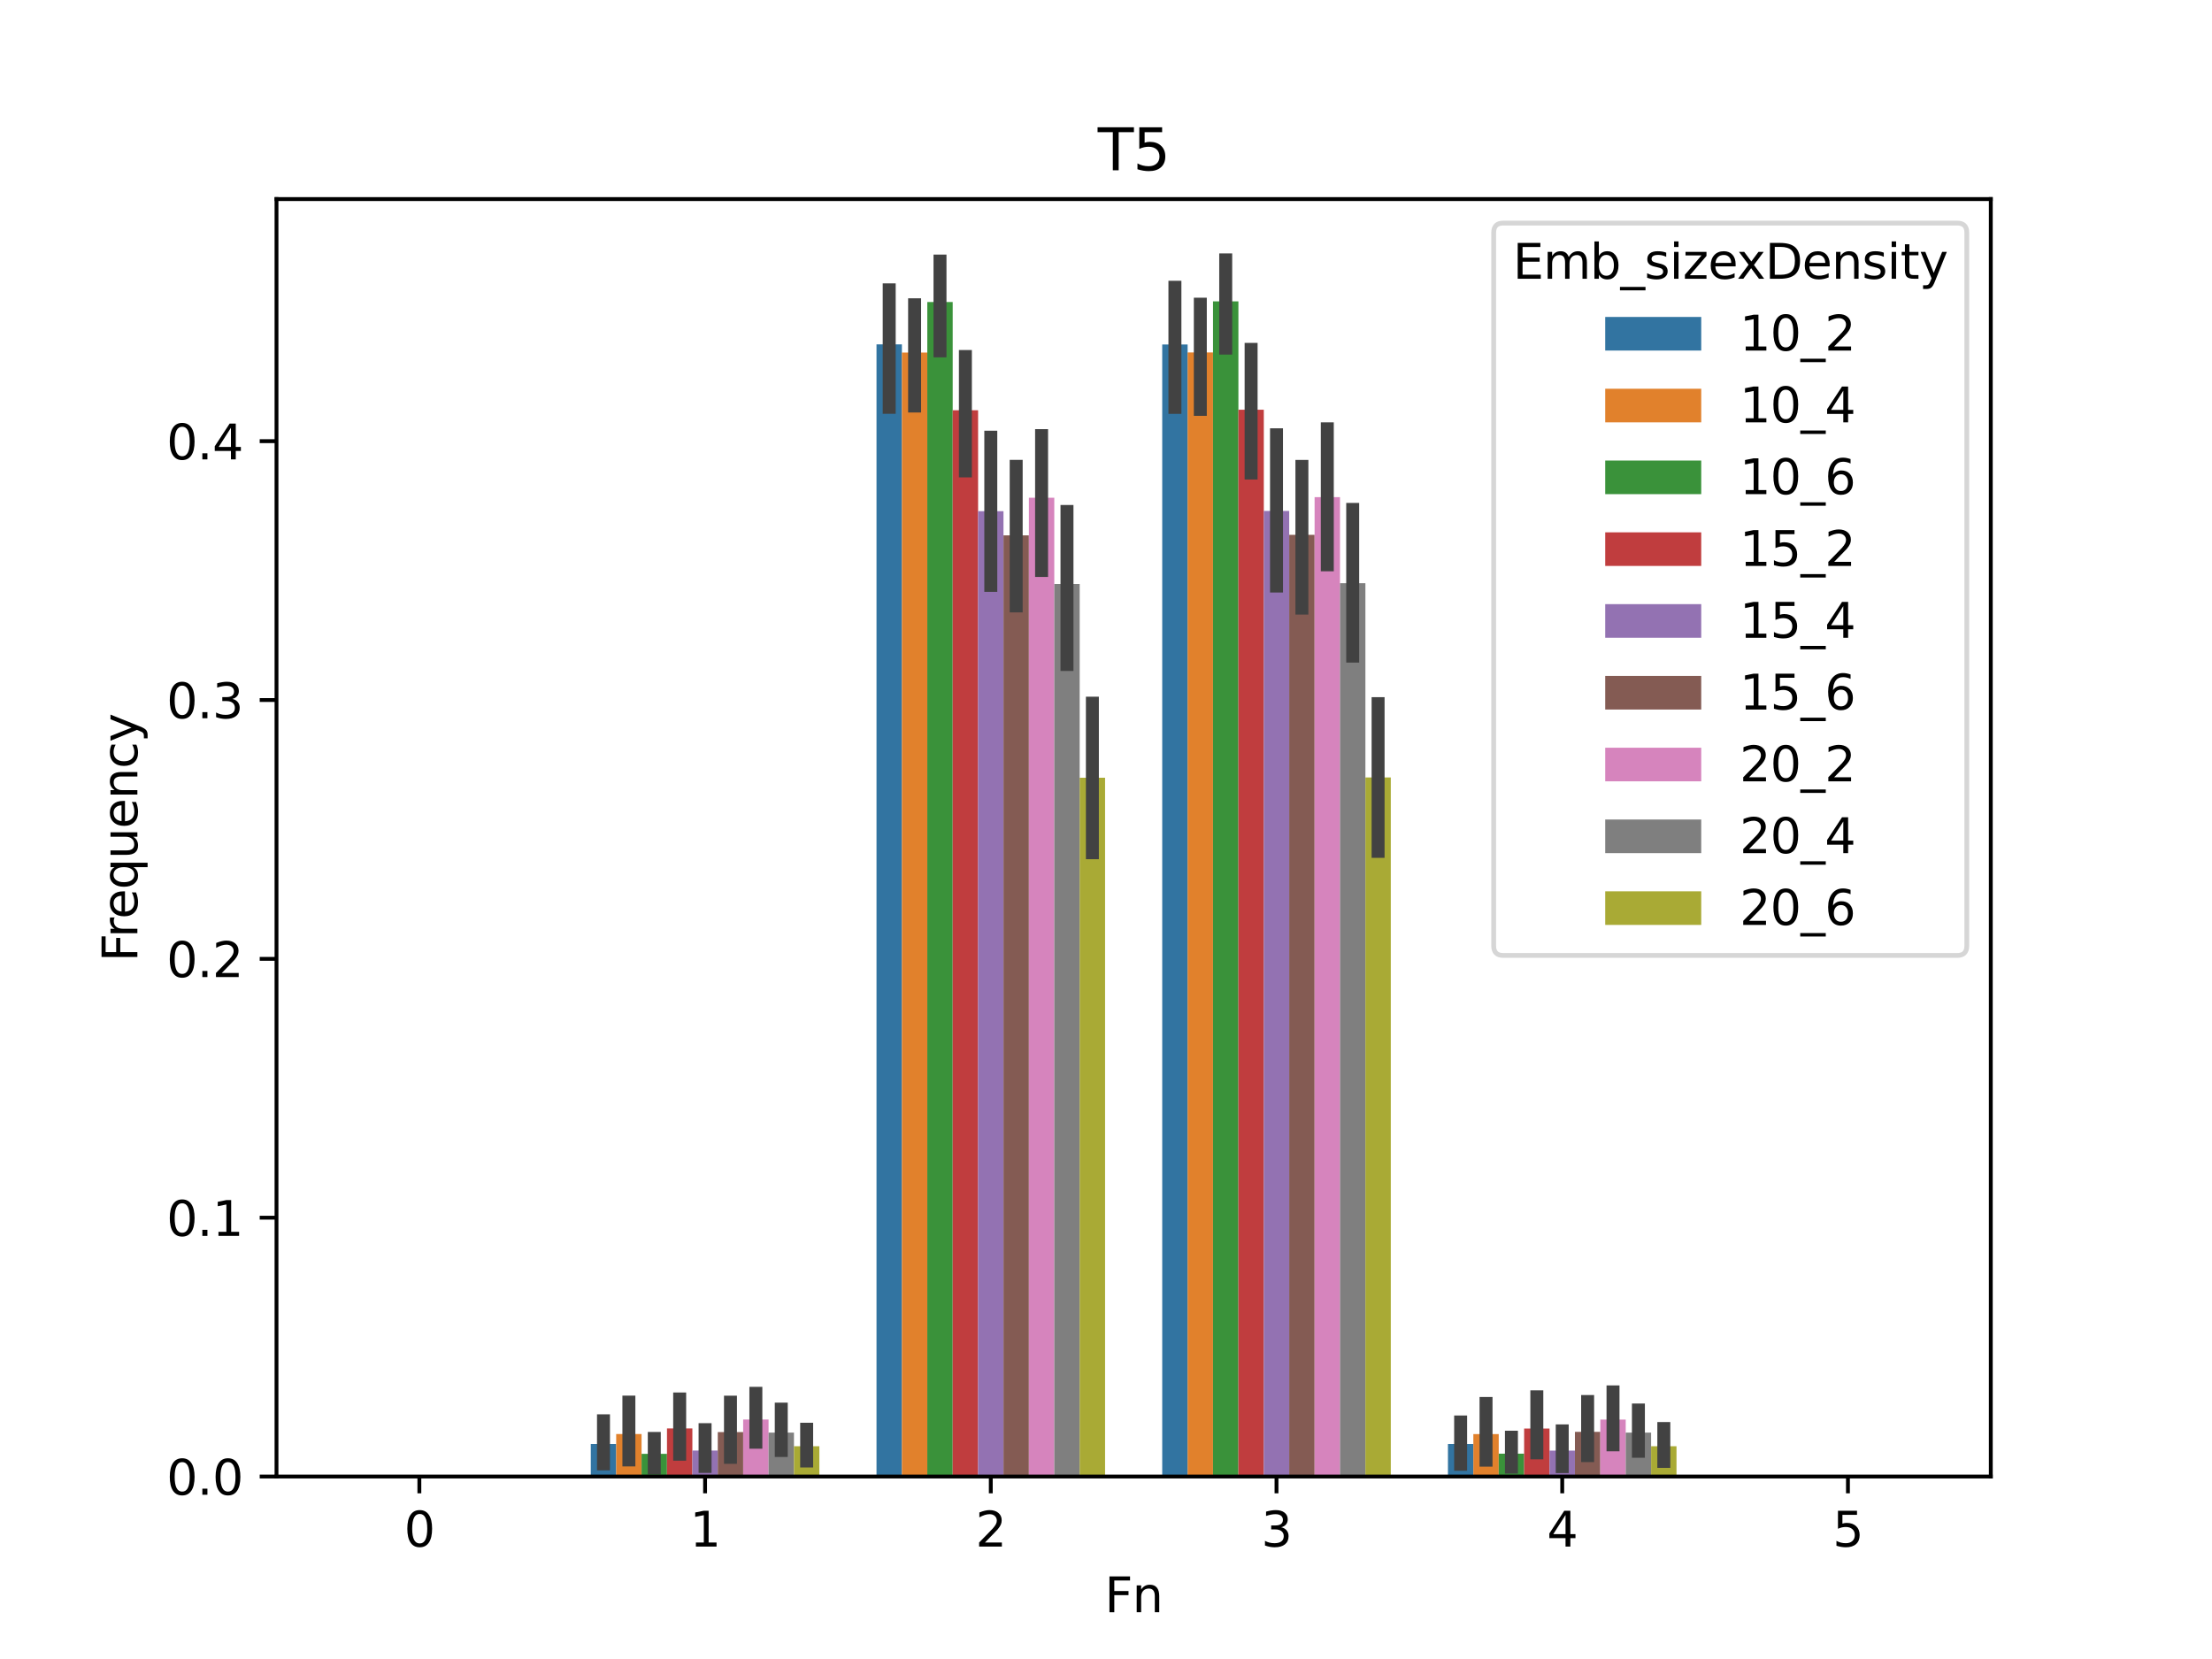 <?xml version="1.0" encoding="utf-8" standalone="no"?>
<!DOCTYPE svg PUBLIC "-//W3C//DTD SVG 1.1//EN"
  "http://www.w3.org/Graphics/SVG/1.1/DTD/svg11.dtd">
<svg xmlns:xlink="http://www.w3.org/1999/xlink" width="460.8pt" height="345.6pt" viewBox="0 0 460.8 345.6" xmlns="http://www.w3.org/2000/svg" version="1.1">
 <defs>
  <style type="text/css">*{stroke-linejoin: round; stroke-linecap: butt}</style>
 </defs>
 <g id="figure_1">
  <g id="patch_1">
   <path d="M 0 345.6 
L 460.8 345.6 
L 460.8 0 
L 0 0 
z
" style="fill: #ffffff"/>
  </g>
  <g id="axes_1">
   <g id="patch_2">
    <path d="M 57.6 307.584 
L 414.72 307.584 
L 414.72 41.472 
L 57.6 41.472 
z
" style="fill: #ffffff"/>
   </g>
   <g id="patch_3">
    <path d="M 63.552 307.584 
L 68.843 307.584 
L 68.843 307.584 
L 63.552 307.584 
z
" clip-path="url(#pd09a48f789)" style="fill: #3274a1"/>
   </g>
   <g id="patch_4">
    <path d="M 123.072 307.584 
L 128.363 307.584 
L 128.363 300.812 
L 123.072 300.812 
z
" clip-path="url(#pd09a48f789)" style="fill: #3274a1"/>
   </g>
   <g id="patch_5">
    <path d="M 182.592 307.584 
L 187.883 307.584 
L 187.883 71.733 
L 182.592 71.733 
z
" clip-path="url(#pd09a48f789)" style="fill: #3274a1"/>
   </g>
   <g id="patch_6">
    <path d="M 242.112 307.584 
L 247.403 307.584 
L 247.403 71.763 
L 242.112 71.763 
z
" clip-path="url(#pd09a48f789)" style="fill: #3274a1"/>
   </g>
   <g id="patch_7">
    <path d="M 301.632 307.584 
L 306.923 307.584 
L 306.923 300.808 
L 301.632 300.808 
z
" clip-path="url(#pd09a48f789)" style="fill: #3274a1"/>
   </g>
   <g id="patch_8">
    <path d="M 361.152 307.584 
L 366.443 307.584 
L 366.443 307.584 
L 361.152 307.584 
z
" clip-path="url(#pd09a48f789)" style="fill: #3274a1"/>
   </g>
   <g id="patch_9">
    <path d="M 68.843 307.584 
L 74.133 307.584 
L 74.133 307.584 
L 68.843 307.584 
z
" clip-path="url(#pd09a48f789)" style="fill: #e1812c"/>
   </g>
   <g id="patch_10">
    <path d="M 128.363 307.584 
L 133.653 307.584 
L 133.653 298.737 
L 128.363 298.737 
z
" clip-path="url(#pd09a48f789)" style="fill: #e1812c"/>
   </g>
   <g id="patch_11">
    <path d="M 187.883 307.584 
L 193.173 307.584 
L 193.173 73.45 
L 187.883 73.45 
z
" clip-path="url(#pd09a48f789)" style="fill: #e1812c"/>
   </g>
   <g id="patch_12">
    <path d="M 247.403 307.584 
L 252.693 307.584 
L 252.693 73.416 
L 247.403 73.416 
z
" clip-path="url(#pd09a48f789)" style="fill: #e1812c"/>
   </g>
   <g id="patch_13">
    <path d="M 306.923 307.584 
L 312.213 307.584 
L 312.213 298.748 
L 306.923 298.748 
z
" clip-path="url(#pd09a48f789)" style="fill: #e1812c"/>
   </g>
   <g id="patch_14">
    <path d="M 366.443 307.584 
L 371.733 307.584 
L 371.733 307.584 
L 366.443 307.584 
z
" clip-path="url(#pd09a48f789)" style="fill: #e1812c"/>
   </g>
   <g id="patch_15">
    <path d="M 74.133 307.584 
L 79.424 307.584 
L 79.424 307.584 
L 74.133 307.584 
z
" clip-path="url(#pd09a48f789)" style="fill: #3a923a"/>
   </g>
   <g id="patch_16">
    <path d="M 133.653 307.584 
L 138.944 307.584 
L 138.944 302.865 
L 133.653 302.865 
z
" clip-path="url(#pd09a48f789)" style="fill: #3a923a"/>
   </g>
   <g id="patch_17">
    <path d="M 193.173 307.584 
L 198.464 307.584 
L 198.464 62.909 
L 193.173 62.909 
z
" clip-path="url(#pd09a48f789)" style="fill: #3a923a"/>
   </g>
   <g id="patch_18">
    <path d="M 252.693 307.584 
L 257.984 307.584 
L 257.984 62.78 
L 252.693 62.78 
z
" clip-path="url(#pd09a48f789)" style="fill: #3a923a"/>
   </g>
   <g id="patch_19">
    <path d="M 312.213 307.584 
L 317.504 307.584 
L 317.504 302.825 
L 312.213 302.825 
z
" clip-path="url(#pd09a48f789)" style="fill: #3a923a"/>
   </g>
   <g id="patch_20">
    <path d="M 371.733 307.584 
L 377.024 307.584 
L 377.024 307.584 
L 371.733 307.584 
z
" clip-path="url(#pd09a48f789)" style="fill: #3a923a"/>
   </g>
   <g id="patch_21">
    <path d="M 79.424 307.584 
L 84.715 307.584 
L 84.715 307.584 
L 79.424 307.584 
z
" clip-path="url(#pd09a48f789)" style="fill: #c03d3e"/>
   </g>
   <g id="patch_22">
    <path d="M 138.944 307.584 
L 144.235 307.584 
L 144.235 297.565 
L 138.944 297.565 
z
" clip-path="url(#pd09a48f789)" style="fill: #c03d3e"/>
   </g>
   <g id="patch_23">
    <path d="M 198.464 307.584 
L 203.755 307.584 
L 203.755 85.464 
L 198.464 85.464 
z
" clip-path="url(#pd09a48f789)" style="fill: #c03d3e"/>
   </g>
   <g id="patch_24">
    <path d="M 257.984 307.584 
L 263.275 307.584 
L 263.275 85.354 
L 257.984 85.354 
z
" clip-path="url(#pd09a48f789)" style="fill: #c03d3e"/>
   </g>
   <g id="patch_25">
    <path d="M 317.504 307.584 
L 322.795 307.584 
L 322.795 297.59 
L 317.504 297.59 
z
" clip-path="url(#pd09a48f789)" style="fill: #c03d3e"/>
   </g>
   <g id="patch_26">
    <path d="M 377.024 307.584 
L 382.315 307.584 
L 382.315 307.584 
L 377.024 307.584 
z
" clip-path="url(#pd09a48f789)" style="fill: #c03d3e"/>
   </g>
   <g id="patch_27">
    <path d="M 84.715 307.584 
L 90.005 307.584 
L 90.005 307.584 
L 84.715 307.584 
z
" clip-path="url(#pd09a48f789)" style="fill: #9372b2"/>
   </g>
   <g id="patch_28">
    <path d="M 144.235 307.584 
L 149.525 307.584 
L 149.525 302.173 
L 144.235 302.173 
z
" clip-path="url(#pd09a48f789)" style="fill: #9372b2"/>
   </g>
   <g id="patch_29">
    <path d="M 203.755 307.584 
L 209.045 307.584 
L 209.045 106.483 
L 203.755 106.483 
z
" clip-path="url(#pd09a48f789)" style="fill: #9372b2"/>
   </g>
   <g id="patch_30">
    <path d="M 263.275 307.584 
L 268.565 307.584 
L 268.565 106.435 
L 263.275 106.435 
z
" clip-path="url(#pd09a48f789)" style="fill: #9372b2"/>
   </g>
   <g id="patch_31">
    <path d="M 322.795 307.584 
L 328.085 307.584 
L 328.085 302.19 
L 322.795 302.19 
z
" clip-path="url(#pd09a48f789)" style="fill: #9372b2"/>
   </g>
   <g id="patch_32">
    <path d="M 382.315 307.584 
L 387.605 307.584 
L 387.605 307.584 
L 382.315 307.584 
z
" clip-path="url(#pd09a48f789)" style="fill: #9372b2"/>
   </g>
   <g id="patch_33">
    <path d="M 90.005 307.584 
L 95.296 307.584 
L 95.296 307.584 
L 90.005 307.584 
z
" clip-path="url(#pd09a48f789)" style="fill: #845b53"/>
   </g>
   <g id="patch_34">
    <path d="M 149.525 307.584 
L 154.816 307.584 
L 154.816 298.324 
L 149.525 298.324 
z
" clip-path="url(#pd09a48f789)" style="fill: #845b53"/>
   </g>
   <g id="patch_35">
    <path d="M 209.045 307.584 
L 214.336 307.584 
L 214.336 111.528 
L 209.045 111.528 
z
" clip-path="url(#pd09a48f789)" style="fill: #845b53"/>
   </g>
   <g id="patch_36">
    <path d="M 268.565 307.584 
L 273.856 307.584 
L 273.856 111.412 
L 268.565 111.412 
z
" clip-path="url(#pd09a48f789)" style="fill: #845b53"/>
   </g>
   <g id="patch_37">
    <path d="M 328.085 307.584 
L 333.376 307.584 
L 333.376 298.282 
L 328.085 298.282 
z
" clip-path="url(#pd09a48f789)" style="fill: #845b53"/>
   </g>
   <g id="patch_38">
    <path d="M 387.605 307.584 
L 392.896 307.584 
L 392.896 307.584 
L 387.605 307.584 
z
" clip-path="url(#pd09a48f789)" style="fill: #845b53"/>
   </g>
   <g id="patch_39">
    <path d="M 95.296 307.584 
L 100.587 307.584 
L 100.587 307.584 
L 95.296 307.584 
z
" clip-path="url(#pd09a48f789)" style="fill: #d684bd"/>
   </g>
   <g id="patch_40">
    <path d="M 154.816 307.584 
L 160.107 307.584 
L 160.107 295.709 
L 154.816 295.709 
z
" clip-path="url(#pd09a48f789)" style="fill: #d684bd"/>
   </g>
   <g id="patch_41">
    <path d="M 214.336 307.584 
L 219.627 307.584 
L 219.627 103.68 
L 214.336 103.68 
z
" clip-path="url(#pd09a48f789)" style="fill: #d684bd"/>
   </g>
   <g id="patch_42">
    <path d="M 273.856 307.584 
L 279.147 307.584 
L 279.147 103.568 
L 273.856 103.568 
z
" clip-path="url(#pd09a48f789)" style="fill: #d684bd"/>
   </g>
   <g id="patch_43">
    <path d="M 333.376 307.584 
L 338.667 307.584 
L 338.667 295.724 
L 333.376 295.724 
z
" clip-path="url(#pd09a48f789)" style="fill: #d684bd"/>
   </g>
   <g id="patch_44">
    <path d="M 392.896 307.584 
L 398.187 307.584 
L 398.187 307.584 
L 392.896 307.584 
z
" clip-path="url(#pd09a48f789)" style="fill: #d684bd"/>
   </g>
   <g id="patch_45">
    <path d="M 100.587 307.584 
L 105.877 307.584 
L 105.877 307.584 
L 100.587 307.584 
z
" clip-path="url(#pd09a48f789)" style="fill: #7f7f7f"/>
   </g>
   <g id="patch_46">
    <path d="M 160.107 307.584 
L 165.397 307.584 
L 165.397 298.437 
L 160.107 298.437 
z
" clip-path="url(#pd09a48f789)" style="fill: #7f7f7f"/>
   </g>
   <g id="patch_47">
    <path d="M 219.627 307.584 
L 224.917 307.584 
L 224.917 121.649 
L 219.627 121.649 
z
" clip-path="url(#pd09a48f789)" style="fill: #7f7f7f"/>
   </g>
   <g id="patch_48">
    <path d="M 279.147 307.584 
L 284.437 307.584 
L 284.437 121.496 
L 279.147 121.496 
z
" clip-path="url(#pd09a48f789)" style="fill: #7f7f7f"/>
   </g>
   <g id="patch_49">
    <path d="M 338.667 307.584 
L 343.957 307.584 
L 343.957 298.434 
L 338.667 298.434 
z
" clip-path="url(#pd09a48f789)" style="fill: #7f7f7f"/>
   </g>
   <g id="patch_50">
    <path d="M 398.187 307.584 
L 403.477 307.584 
L 403.477 307.584 
L 398.187 307.584 
z
" clip-path="url(#pd09a48f789)" style="fill: #7f7f7f"/>
   </g>
   <g id="patch_51">
    <path d="M 105.877 307.584 
L 111.168 307.584 
L 111.168 307.584 
L 105.877 307.584 
z
" clip-path="url(#pd09a48f789)" style="fill: #a9aa35"/>
   </g>
   <g id="patch_52">
    <path d="M 165.397 307.584 
L 170.688 307.584 
L 170.688 301.275 
L 165.397 301.275 
z
" clip-path="url(#pd09a48f789)" style="fill: #a9aa35"/>
   </g>
   <g id="patch_53">
    <path d="M 224.917 307.584 
L 230.208 307.584 
L 230.208 162.012 
L 224.917 162.012 
z
" clip-path="url(#pd09a48f789)" style="fill: #a9aa35"/>
   </g>
   <g id="patch_54">
    <path d="M 284.437 307.584 
L 289.728 307.584 
L 289.728 161.961 
L 284.437 161.961 
z
" clip-path="url(#pd09a48f789)" style="fill: #a9aa35"/>
   </g>
   <g id="patch_55">
    <path d="M 343.957 307.584 
L 349.248 307.584 
L 349.248 301.282 
L 343.957 301.282 
z
" clip-path="url(#pd09a48f789)" style="fill: #a9aa35"/>
   </g>
   <g id="patch_56">
    <path d="M 403.477 307.584 
L 408.768 307.584 
L 408.768 307.584 
L 403.477 307.584 
z
" clip-path="url(#pd09a48f789)" style="fill: #a9aa35"/>
   </g>
   <g id="matplotlib.axis_1">
    <g id="xtick_1">
     <g id="line2d_1">
      <defs>
       <path id="m3385fdae1e" d="M 0 0 
L 0 3.5 
" style="stroke: #000000; stroke-width: 0.8"/>
      </defs>
      <g>
       <use xlink:href="#m3385fdae1e" x="87.36" y="307.584" style="stroke: #000000; stroke-width: 0.8"/>
      </g>
     </g>
     <g id="text_1">
      <!-- 0 -->
      <g transform="translate(84.179 322.182) scale(0.1 -0.1)">
       <defs>
        <path id="DejaVuSans-30" d="M 2034 4250 
Q 1547 4250 1301 3770 
Q 1056 3291 1056 2328 
Q 1056 1369 1301 889 
Q 1547 409 2034 409 
Q 2525 409 2770 889 
Q 3016 1369 3016 2328 
Q 3016 3291 2770 3770 
Q 2525 4250 2034 4250 
z
M 2034 4750 
Q 2819 4750 3233 4129 
Q 3647 3509 3647 2328 
Q 3647 1150 3233 529 
Q 2819 -91 2034 -91 
Q 1250 -91 836 529 
Q 422 1150 422 2328 
Q 422 3509 836 4129 
Q 1250 4750 2034 4750 
z
" transform="scale(0.016)"/>
       </defs>
       <use xlink:href="#DejaVuSans-30"/>
      </g>
     </g>
    </g>
    <g id="xtick_2">
     <g id="line2d_2">
      <g>
       <use xlink:href="#m3385fdae1e" x="146.88" y="307.584" style="stroke: #000000; stroke-width: 0.8"/>
      </g>
     </g>
     <g id="text_2">
      <!-- 1 -->
      <g transform="translate(143.699 322.182) scale(0.1 -0.1)">
       <defs>
        <path id="DejaVuSans-31" d="M 794 531 
L 1825 531 
L 1825 4091 
L 703 3866 
L 703 4441 
L 1819 4666 
L 2450 4666 
L 2450 531 
L 3481 531 
L 3481 0 
L 794 0 
L 794 531 
z
" transform="scale(0.016)"/>
       </defs>
       <use xlink:href="#DejaVuSans-31"/>
      </g>
     </g>
    </g>
    <g id="xtick_3">
     <g id="line2d_3">
      <g>
       <use xlink:href="#m3385fdae1e" x="206.4" y="307.584" style="stroke: #000000; stroke-width: 0.8"/>
      </g>
     </g>
     <g id="text_3">
      <!-- 2 -->
      <g transform="translate(203.219 322.182) scale(0.1 -0.1)">
       <defs>
        <path id="DejaVuSans-32" d="M 1228 531 
L 3431 531 
L 3431 0 
L 469 0 
L 469 531 
Q 828 903 1448 1529 
Q 2069 2156 2228 2338 
Q 2531 2678 2651 2914 
Q 2772 3150 2772 3378 
Q 2772 3750 2511 3984 
Q 2250 4219 1831 4219 
Q 1534 4219 1204 4116 
Q 875 4013 500 3803 
L 500 4441 
Q 881 4594 1212 4672 
Q 1544 4750 1819 4750 
Q 2544 4750 2975 4387 
Q 3406 4025 3406 3419 
Q 3406 3131 3298 2873 
Q 3191 2616 2906 2266 
Q 2828 2175 2409 1742 
Q 1991 1309 1228 531 
z
" transform="scale(0.016)"/>
       </defs>
       <use xlink:href="#DejaVuSans-32"/>
      </g>
     </g>
    </g>
    <g id="xtick_4">
     <g id="line2d_4">
      <g>
       <use xlink:href="#m3385fdae1e" x="265.92" y="307.584" style="stroke: #000000; stroke-width: 0.8"/>
      </g>
     </g>
     <g id="text_4">
      <!-- 3 -->
      <g transform="translate(262.739 322.182) scale(0.1 -0.1)">
       <defs>
        <path id="DejaVuSans-33" d="M 2597 2516 
Q 3050 2419 3304 2112 
Q 3559 1806 3559 1356 
Q 3559 666 3084 287 
Q 2609 -91 1734 -91 
Q 1441 -91 1130 -33 
Q 819 25 488 141 
L 488 750 
Q 750 597 1062 519 
Q 1375 441 1716 441 
Q 2309 441 2620 675 
Q 2931 909 2931 1356 
Q 2931 1769 2642 2001 
Q 2353 2234 1838 2234 
L 1294 2234 
L 1294 2753 
L 1863 2753 
Q 2328 2753 2575 2939 
Q 2822 3125 2822 3475 
Q 2822 3834 2567 4026 
Q 2313 4219 1838 4219 
Q 1578 4219 1281 4162 
Q 984 4106 628 3988 
L 628 4550 
Q 988 4650 1302 4700 
Q 1616 4750 1894 4750 
Q 2613 4750 3031 4423 
Q 3450 4097 3450 3541 
Q 3450 3153 3228 2886 
Q 3006 2619 2597 2516 
z
" transform="scale(0.016)"/>
       </defs>
       <use xlink:href="#DejaVuSans-33"/>
      </g>
     </g>
    </g>
    <g id="xtick_5">
     <g id="line2d_5">
      <g>
       <use xlink:href="#m3385fdae1e" x="325.44" y="307.584" style="stroke: #000000; stroke-width: 0.8"/>
      </g>
     </g>
     <g id="text_5">
      <!-- 4 -->
      <g transform="translate(322.259 322.182) scale(0.1 -0.1)">
       <defs>
        <path id="DejaVuSans-34" d="M 2419 4116 
L 825 1625 
L 2419 1625 
L 2419 4116 
z
M 2253 4666 
L 3047 4666 
L 3047 1625 
L 3713 1625 
L 3713 1100 
L 3047 1100 
L 3047 0 
L 2419 0 
L 2419 1100 
L 313 1100 
L 313 1709 
L 2253 4666 
z
" transform="scale(0.016)"/>
       </defs>
       <use xlink:href="#DejaVuSans-34"/>
      </g>
     </g>
    </g>
    <g id="xtick_6">
     <g id="line2d_6">
      <g>
       <use xlink:href="#m3385fdae1e" x="384.96" y="307.584" style="stroke: #000000; stroke-width: 0.8"/>
      </g>
     </g>
     <g id="text_6">
      <!-- 5 -->
      <g transform="translate(381.779 322.182) scale(0.1 -0.1)">
       <defs>
        <path id="DejaVuSans-35" d="M 691 4666 
L 3169 4666 
L 3169 4134 
L 1269 4134 
L 1269 2991 
Q 1406 3038 1543 3061 
Q 1681 3084 1819 3084 
Q 2600 3084 3056 2656 
Q 3513 2228 3513 1497 
Q 3513 744 3044 326 
Q 2575 -91 1722 -91 
Q 1428 -91 1123 -41 
Q 819 9 494 109 
L 494 744 
Q 775 591 1075 516 
Q 1375 441 1709 441 
Q 2250 441 2565 725 
Q 2881 1009 2881 1497 
Q 2881 1984 2565 2268 
Q 2250 2553 1709 2553 
Q 1456 2553 1204 2497 
Q 953 2441 691 2322 
L 691 4666 
z
" transform="scale(0.016)"/>
       </defs>
       <use xlink:href="#DejaVuSans-35"/>
      </g>
     </g>
    </g>
    <g id="text_7">
     <!-- Fn -->
     <g transform="translate(230.115 335.861) scale(0.1 -0.1)">
      <defs>
       <path id="DejaVuSans-46" d="M 628 4666 
L 3309 4666 
L 3309 4134 
L 1259 4134 
L 1259 2759 
L 3109 2759 
L 3109 2228 
L 1259 2228 
L 1259 0 
L 628 0 
L 628 4666 
z
" transform="scale(0.016)"/>
       <path id="DejaVuSans-6e" d="M 3513 2113 
L 3513 0 
L 2938 0 
L 2938 2094 
Q 2938 2591 2744 2837 
Q 2550 3084 2163 3084 
Q 1697 3084 1428 2787 
Q 1159 2491 1159 1978 
L 1159 0 
L 581 0 
L 581 3500 
L 1159 3500 
L 1159 2956 
Q 1366 3272 1645 3428 
Q 1925 3584 2291 3584 
Q 2894 3584 3203 3211 
Q 3513 2838 3513 2113 
z
" transform="scale(0.016)"/>
      </defs>
      <use xlink:href="#DejaVuSans-46"/>
      <use xlink:href="#DejaVuSans-6e" x="57.52"/>
     </g>
    </g>
   </g>
   <g id="matplotlib.axis_2">
    <g id="ytick_1">
     <g id="line2d_7">
      <defs>
       <path id="ma600d9e374" d="M 0 0 
L -3.5 0 
" style="stroke: #000000; stroke-width: 0.8"/>
      </defs>
      <g>
       <use xlink:href="#ma600d9e374" x="57.6" y="307.584" style="stroke: #000000; stroke-width: 0.8"/>
      </g>
     </g>
     <g id="text_8">
      <!-- 0.0 -->
      <g transform="translate(34.697 311.383) scale(0.1 -0.1)">
       <defs>
        <path id="DejaVuSans-2e" d="M 684 794 
L 1344 794 
L 1344 0 
L 684 0 
L 684 794 
z
" transform="scale(0.016)"/>
       </defs>
       <use xlink:href="#DejaVuSans-30"/>
       <use xlink:href="#DejaVuSans-2e" x="63.623"/>
       <use xlink:href="#DejaVuSans-30" x="95.41"/>
      </g>
     </g>
    </g>
    <g id="ytick_2">
     <g id="line2d_8">
      <g>
       <use xlink:href="#ma600d9e374" x="57.6" y="253.664" style="stroke: #000000; stroke-width: 0.8"/>
      </g>
     </g>
     <g id="text_9">
      <!-- 0.1 -->
      <g transform="translate(34.697 257.463) scale(0.1 -0.1)">
       <use xlink:href="#DejaVuSans-30"/>
       <use xlink:href="#DejaVuSans-2e" x="63.623"/>
       <use xlink:href="#DejaVuSans-31" x="95.41"/>
      </g>
     </g>
    </g>
    <g id="ytick_3">
     <g id="line2d_9">
      <g>
       <use xlink:href="#ma600d9e374" x="57.6" y="199.743" style="stroke: #000000; stroke-width: 0.8"/>
      </g>
     </g>
     <g id="text_10">
      <!-- 0.2 -->
      <g transform="translate(34.697 203.542) scale(0.1 -0.1)">
       <use xlink:href="#DejaVuSans-30"/>
       <use xlink:href="#DejaVuSans-2e" x="63.623"/>
       <use xlink:href="#DejaVuSans-32" x="95.41"/>
      </g>
     </g>
    </g>
    <g id="ytick_4">
     <g id="line2d_10">
      <g>
       <use xlink:href="#ma600d9e374" x="57.6" y="145.823" style="stroke: #000000; stroke-width: 0.8"/>
      </g>
     </g>
     <g id="text_11">
      <!-- 0.3 -->
      <g transform="translate(34.697 149.622) scale(0.1 -0.1)">
       <use xlink:href="#DejaVuSans-30"/>
       <use xlink:href="#DejaVuSans-2e" x="63.623"/>
       <use xlink:href="#DejaVuSans-33" x="95.41"/>
      </g>
     </g>
    </g>
    <g id="ytick_5">
     <g id="line2d_11">
      <g>
       <use xlink:href="#ma600d9e374" x="57.6" y="91.902" style="stroke: #000000; stroke-width: 0.8"/>
      </g>
     </g>
     <g id="text_12">
      <!-- 0.4 -->
      <g transform="translate(34.697 95.701) scale(0.1 -0.1)">
       <use xlink:href="#DejaVuSans-30"/>
       <use xlink:href="#DejaVuSans-2e" x="63.623"/>
       <use xlink:href="#DejaVuSans-34" x="95.41"/>
      </g>
     </g>
    </g>
    <g id="text_13">
     <!-- Frequency -->
     <g transform="translate(28.617 200.358) rotate(-90) scale(0.1 -0.1)">
      <defs>
       <path id="DejaVuSans-72" d="M 2631 2963 
Q 2534 3019 2420 3045 
Q 2306 3072 2169 3072 
Q 1681 3072 1420 2755 
Q 1159 2438 1159 1844 
L 1159 0 
L 581 0 
L 581 3500 
L 1159 3500 
L 1159 2956 
Q 1341 3275 1631 3429 
Q 1922 3584 2338 3584 
Q 2397 3584 2469 3576 
Q 2541 3569 2628 3553 
L 2631 2963 
z
" transform="scale(0.016)"/>
       <path id="DejaVuSans-65" d="M 3597 1894 
L 3597 1613 
L 953 1613 
Q 991 1019 1311 708 
Q 1631 397 2203 397 
Q 2534 397 2845 478 
Q 3156 559 3463 722 
L 3463 178 
Q 3153 47 2828 -22 
Q 2503 -91 2169 -91 
Q 1331 -91 842 396 
Q 353 884 353 1716 
Q 353 2575 817 3079 
Q 1281 3584 2069 3584 
Q 2775 3584 3186 3129 
Q 3597 2675 3597 1894 
z
M 3022 2063 
Q 3016 2534 2758 2815 
Q 2500 3097 2075 3097 
Q 1594 3097 1305 2825 
Q 1016 2553 972 2059 
L 3022 2063 
z
" transform="scale(0.016)"/>
       <path id="DejaVuSans-71" d="M 947 1747 
Q 947 1113 1208 752 
Q 1469 391 1925 391 
Q 2381 391 2643 752 
Q 2906 1113 2906 1747 
Q 2906 2381 2643 2742 
Q 2381 3103 1925 3103 
Q 1469 3103 1208 2742 
Q 947 2381 947 1747 
z
M 2906 525 
Q 2725 213 2448 61 
Q 2172 -91 1784 -91 
Q 1150 -91 751 415 
Q 353 922 353 1747 
Q 353 2572 751 3078 
Q 1150 3584 1784 3584 
Q 2172 3584 2448 3432 
Q 2725 3281 2906 2969 
L 2906 3500 
L 3481 3500 
L 3481 -1331 
L 2906 -1331 
L 2906 525 
z
" transform="scale(0.016)"/>
       <path id="DejaVuSans-75" d="M 544 1381 
L 544 3500 
L 1119 3500 
L 1119 1403 
Q 1119 906 1312 657 
Q 1506 409 1894 409 
Q 2359 409 2629 706 
Q 2900 1003 2900 1516 
L 2900 3500 
L 3475 3500 
L 3475 0 
L 2900 0 
L 2900 538 
Q 2691 219 2414 64 
Q 2138 -91 1772 -91 
Q 1169 -91 856 284 
Q 544 659 544 1381 
z
M 1991 3584 
L 1991 3584 
z
" transform="scale(0.016)"/>
       <path id="DejaVuSans-63" d="M 3122 3366 
L 3122 2828 
Q 2878 2963 2633 3030 
Q 2388 3097 2138 3097 
Q 1578 3097 1268 2742 
Q 959 2388 959 1747 
Q 959 1106 1268 751 
Q 1578 397 2138 397 
Q 2388 397 2633 464 
Q 2878 531 3122 666 
L 3122 134 
Q 2881 22 2623 -34 
Q 2366 -91 2075 -91 
Q 1284 -91 818 406 
Q 353 903 353 1747 
Q 353 2603 823 3093 
Q 1294 3584 2113 3584 
Q 2378 3584 2631 3529 
Q 2884 3475 3122 3366 
z
" transform="scale(0.016)"/>
       <path id="DejaVuSans-79" d="M 2059 -325 
Q 1816 -950 1584 -1140 
Q 1353 -1331 966 -1331 
L 506 -1331 
L 506 -850 
L 844 -850 
Q 1081 -850 1212 -737 
Q 1344 -625 1503 -206 
L 1606 56 
L 191 3500 
L 800 3500 
L 1894 763 
L 2988 3500 
L 3597 3500 
L 2059 -325 
z
" transform="scale(0.016)"/>
      </defs>
      <use xlink:href="#DejaVuSans-46"/>
      <use xlink:href="#DejaVuSans-72" x="50.27"/>
      <use xlink:href="#DejaVuSans-65" x="89.133"/>
      <use xlink:href="#DejaVuSans-71" x="150.656"/>
      <use xlink:href="#DejaVuSans-75" x="214.133"/>
      <use xlink:href="#DejaVuSans-65" x="277.512"/>
      <use xlink:href="#DejaVuSans-6e" x="339.035"/>
      <use xlink:href="#DejaVuSans-63" x="402.414"/>
      <use xlink:href="#DejaVuSans-79" x="457.395"/>
     </g>
    </g>
   </g>
   <g id="line2d_12">
    <path d="M 66.197 307.584 
L 66.197 307.584 
" clip-path="url(#pd09a48f789)" style="fill: none; stroke: #424242; stroke-width: 2.7; stroke-linecap: square"/>
   </g>
   <g id="line2d_13">
    <path d="M 125.717 304.947 
L 125.717 295.979 
" clip-path="url(#pd09a48f789)" style="fill: none; stroke: #424242; stroke-width: 2.7; stroke-linecap: square"/>
   </g>
   <g id="line2d_14">
    <path d="M 185.237 84.845 
L 185.237 60.382 
" clip-path="url(#pd09a48f789)" style="fill: none; stroke: #424242; stroke-width: 2.7; stroke-linecap: square"/>
   </g>
   <g id="line2d_15">
    <path d="M 244.757 84.865 
L 244.757 59.835 
" clip-path="url(#pd09a48f789)" style="fill: none; stroke: #424242; stroke-width: 2.7; stroke-linecap: square"/>
   </g>
   <g id="line2d_16">
    <path d="M 304.277 305.035 
L 304.277 296.227 
" clip-path="url(#pd09a48f789)" style="fill: none; stroke: #424242; stroke-width: 2.7; stroke-linecap: square"/>
   </g>
   <g id="line2d_17">
    <path d="M 363.797 307.584 
L 363.797 307.584 
" clip-path="url(#pd09a48f789)" style="fill: none; stroke: #424242; stroke-width: 2.7; stroke-linecap: square"/>
   </g>
   <g id="line2d_18">
    <path d="M 71.488 307.584 
L 71.488 307.584 
" clip-path="url(#pd09a48f789)" style="fill: none; stroke: #424242; stroke-width: 2.7; stroke-linecap: square"/>
   </g>
   <g id="line2d_19">
    <path d="M 131.008 304.133 
L 131.008 292.085 
" clip-path="url(#pd09a48f789)" style="fill: none; stroke: #424242; stroke-width: 2.7; stroke-linecap: square"/>
   </g>
   <g id="line2d_20">
    <path d="M 190.528 84.584 
L 190.528 63.49 
" clip-path="url(#pd09a48f789)" style="fill: none; stroke: #424242; stroke-width: 2.7; stroke-linecap: square"/>
   </g>
   <g id="line2d_21">
    <path d="M 250.048 85.279 
L 250.048 63.364 
" clip-path="url(#pd09a48f789)" style="fill: none; stroke: #424242; stroke-width: 2.7; stroke-linecap: square"/>
   </g>
   <g id="line2d_22">
    <path d="M 309.568 304.177 
L 309.568 292.372 
" clip-path="url(#pd09a48f789)" style="fill: none; stroke: #424242; stroke-width: 2.7; stroke-linecap: square"/>
   </g>
   <g id="line2d_23">
    <path d="M 369.088 307.584 
L 369.088 307.584 
" clip-path="url(#pd09a48f789)" style="fill: none; stroke: #424242; stroke-width: 2.7; stroke-linecap: square"/>
   </g>
   <g id="line2d_24">
    <path d="M 76.779 307.584 
L 76.779 307.584 
" clip-path="url(#pd09a48f789)" style="fill: none; stroke: #424242; stroke-width: 2.7; stroke-linecap: square"/>
   </g>
   <g id="line2d_25">
    <path d="M 136.299 305.816 
L 136.299 299.655 
" clip-path="url(#pd09a48f789)" style="fill: none; stroke: #424242; stroke-width: 2.7; stroke-linecap: square"/>
   </g>
   <g id="line2d_26">
    <path d="M 195.819 73.093 
L 195.819 54.384 
" clip-path="url(#pd09a48f789)" style="fill: none; stroke: #424242; stroke-width: 2.7; stroke-linecap: square"/>
   </g>
   <g id="line2d_27">
    <path d="M 255.339 72.511 
L 255.339 54.144 
" clip-path="url(#pd09a48f789)" style="fill: none; stroke: #424242; stroke-width: 2.7; stroke-linecap: square"/>
   </g>
   <g id="line2d_28">
    <path d="M 314.859 305.628 
L 314.859 299.399 
" clip-path="url(#pd09a48f789)" style="fill: none; stroke: #424242; stroke-width: 2.7; stroke-linecap: square"/>
   </g>
   <g id="line2d_29">
    <path d="M 374.379 307.584 
L 374.379 307.584 
" clip-path="url(#pd09a48f789)" style="fill: none; stroke: #424242; stroke-width: 2.7; stroke-linecap: square"/>
   </g>
   <g id="line2d_30">
    <path d="M 82.069 307.584 
L 82.069 307.584 
" clip-path="url(#pd09a48f789)" style="fill: none; stroke: #424242; stroke-width: 2.7; stroke-linecap: square"/>
   </g>
   <g id="line2d_31">
    <path d="M 141.589 302.937 
L 141.589 291.429 
" clip-path="url(#pd09a48f789)" style="fill: none; stroke: #424242; stroke-width: 2.7; stroke-linecap: square"/>
   </g>
   <g id="line2d_32">
    <path d="M 201.109 98.102 
L 201.109 74.262 
" clip-path="url(#pd09a48f789)" style="fill: none; stroke: #424242; stroke-width: 2.7; stroke-linecap: square"/>
   </g>
   <g id="line2d_33">
    <path d="M 260.629 98.54 
L 260.629 72.774 
" clip-path="url(#pd09a48f789)" style="fill: none; stroke: #424242; stroke-width: 2.7; stroke-linecap: square"/>
   </g>
   <g id="line2d_34">
    <path d="M 320.149 302.661 
L 320.149 290.972 
" clip-path="url(#pd09a48f789)" style="fill: none; stroke: #424242; stroke-width: 2.7; stroke-linecap: square"/>
   </g>
   <g id="line2d_35">
    <path d="M 379.669 307.584 
L 379.669 307.584 
" clip-path="url(#pd09a48f789)" style="fill: none; stroke: #424242; stroke-width: 2.7; stroke-linecap: square"/>
   </g>
   <g id="line2d_36">
    <path d="M 87.36 307.584 
L 87.36 307.584 
" clip-path="url(#pd09a48f789)" style="fill: none; stroke: #424242; stroke-width: 2.7; stroke-linecap: square"/>
   </g>
   <g id="line2d_37">
    <path d="M 146.88 305.481 
L 146.88 297.825 
" clip-path="url(#pd09a48f789)" style="fill: none; stroke: #424242; stroke-width: 2.7; stroke-linecap: square"/>
   </g>
   <g id="line2d_38">
    <path d="M 206.4 121.949 
L 206.4 91.072 
" clip-path="url(#pd09a48f789)" style="fill: none; stroke: #424242; stroke-width: 2.7; stroke-linecap: square"/>
   </g>
   <g id="line2d_39">
    <path d="M 265.92 122.089 
L 265.92 90.578 
" clip-path="url(#pd09a48f789)" style="fill: none; stroke: #424242; stroke-width: 2.7; stroke-linecap: square"/>
   </g>
   <g id="line2d_40">
    <path d="M 325.44 305.521 
L 325.44 298.082 
" clip-path="url(#pd09a48f789)" style="fill: none; stroke: #424242; stroke-width: 2.7; stroke-linecap: square"/>
   </g>
   <g id="line2d_41">
    <path d="M 384.96 307.584 
L 384.96 307.584 
" clip-path="url(#pd09a48f789)" style="fill: none; stroke: #424242; stroke-width: 2.7; stroke-linecap: square"/>
   </g>
   <g id="line2d_42">
    <path d="M 92.651 307.584 
L 92.651 307.584 
" clip-path="url(#pd09a48f789)" style="fill: none; stroke: #424242; stroke-width: 2.7; stroke-linecap: square"/>
   </g>
   <g id="line2d_43">
    <path d="M 152.171 303.583 
L 152.171 292.091 
" clip-path="url(#pd09a48f789)" style="fill: none; stroke: #424242; stroke-width: 2.7; stroke-linecap: square"/>
   </g>
   <g id="line2d_44">
    <path d="M 211.691 126.228 
L 211.691 97.15 
" clip-path="url(#pd09a48f789)" style="fill: none; stroke: #424242; stroke-width: 2.7; stroke-linecap: square"/>
   </g>
   <g id="line2d_45">
    <path d="M 271.211 126.674 
L 271.211 97.156 
" clip-path="url(#pd09a48f789)" style="fill: none; stroke: #424242; stroke-width: 2.7; stroke-linecap: square"/>
   </g>
   <g id="line2d_46">
    <path d="M 330.731 303.227 
L 330.731 291.958 
" clip-path="url(#pd09a48f789)" style="fill: none; stroke: #424242; stroke-width: 2.7; stroke-linecap: square"/>
   </g>
   <g id="line2d_47">
    <path d="M 390.251 307.584 
L 390.251 307.584 
" clip-path="url(#pd09a48f789)" style="fill: none; stroke: #424242; stroke-width: 2.7; stroke-linecap: square"/>
   </g>
   <g id="line2d_48">
    <path d="M 97.941 307.584 
L 97.941 307.584 
" clip-path="url(#pd09a48f789)" style="fill: none; stroke: #424242; stroke-width: 2.7; stroke-linecap: square"/>
   </g>
   <g id="line2d_49">
    <path d="M 157.461 300.439 
L 157.461 290.254 
" clip-path="url(#pd09a48f789)" style="fill: none; stroke: #424242; stroke-width: 2.7; stroke-linecap: square"/>
   </g>
   <g id="line2d_50">
    <path d="M 216.981 118.834 
L 216.981 90.747 
" clip-path="url(#pd09a48f789)" style="fill: none; stroke: #424242; stroke-width: 2.7; stroke-linecap: square"/>
   </g>
   <g id="line2d_51">
    <path d="M 276.501 117.655 
L 276.501 89.336 
" clip-path="url(#pd09a48f789)" style="fill: none; stroke: #424242; stroke-width: 2.7; stroke-linecap: square"/>
   </g>
   <g id="line2d_52">
    <path d="M 336.021 300.987 
L 336.021 289.953 
" clip-path="url(#pd09a48f789)" style="fill: none; stroke: #424242; stroke-width: 2.7; stroke-linecap: square"/>
   </g>
   <g id="line2d_53">
    <path d="M 395.541 307.584 
L 395.541 307.584 
" clip-path="url(#pd09a48f789)" style="fill: none; stroke: #424242; stroke-width: 2.7; stroke-linecap: square"/>
   </g>
   <g id="line2d_54">
    <path d="M 103.232 307.584 
L 103.232 307.584 
" clip-path="url(#pd09a48f789)" style="fill: none; stroke: #424242; stroke-width: 2.7; stroke-linecap: square"/>
   </g>
   <g id="line2d_55">
    <path d="M 162.752 302.166 
L 162.752 293.541 
" clip-path="url(#pd09a48f789)" style="fill: none; stroke: #424242; stroke-width: 2.7; stroke-linecap: square"/>
   </g>
   <g id="line2d_56">
    <path d="M 222.272 138.422 
L 222.272 106.546 
" clip-path="url(#pd09a48f789)" style="fill: none; stroke: #424242; stroke-width: 2.7; stroke-linecap: square"/>
   </g>
   <g id="line2d_57">
    <path d="M 281.792 136.676 
L 281.792 106.117 
" clip-path="url(#pd09a48f789)" style="fill: none; stroke: #424242; stroke-width: 2.7; stroke-linecap: square"/>
   </g>
   <g id="line2d_58">
    <path d="M 341.312 302.327 
L 341.312 293.729 
" clip-path="url(#pd09a48f789)" style="fill: none; stroke: #424242; stroke-width: 2.7; stroke-linecap: square"/>
   </g>
   <g id="line2d_59">
    <path d="M 400.832 307.584 
L 400.832 307.584 
" clip-path="url(#pd09a48f789)" style="fill: none; stroke: #424242; stroke-width: 2.7; stroke-linecap: square"/>
   </g>
   <g id="line2d_60">
    <path d="M 108.523 307.584 
L 108.523 307.584 
" clip-path="url(#pd09a48f789)" style="fill: none; stroke: #424242; stroke-width: 2.7; stroke-linecap: square"/>
   </g>
   <g id="line2d_61">
    <path d="M 168.043 304.346 
L 168.043 297.739 
" clip-path="url(#pd09a48f789)" style="fill: none; stroke: #424242; stroke-width: 2.7; stroke-linecap: square"/>
   </g>
   <g id="line2d_62">
    <path d="M 227.563 177.641 
L 227.563 146.481 
" clip-path="url(#pd09a48f789)" style="fill: none; stroke: #424242; stroke-width: 2.7; stroke-linecap: square"/>
   </g>
   <g id="line2d_63">
    <path d="M 287.083 177.359 
L 287.083 146.587 
" clip-path="url(#pd09a48f789)" style="fill: none; stroke: #424242; stroke-width: 2.7; stroke-linecap: square"/>
   </g>
   <g id="line2d_64">
    <path d="M 346.603 304.435 
L 346.603 297.591 
" clip-path="url(#pd09a48f789)" style="fill: none; stroke: #424242; stroke-width: 2.7; stroke-linecap: square"/>
   </g>
   <g id="line2d_65">
    <path d="M 406.123 307.584 
L 406.123 307.584 
" clip-path="url(#pd09a48f789)" style="fill: none; stroke: #424242; stroke-width: 2.7; stroke-linecap: square"/>
   </g>
   <g id="patch_57">
    <path d="M 57.6 307.584 
L 57.6 41.472 
" style="fill: none; stroke: #000000; stroke-width: 0.8; stroke-linejoin: miter; stroke-linecap: square"/>
   </g>
   <g id="patch_58">
    <path d="M 414.72 307.584 
L 414.72 41.472 
" style="fill: none; stroke: #000000; stroke-width: 0.8; stroke-linejoin: miter; stroke-linecap: square"/>
   </g>
   <g id="patch_59">
    <path d="M 57.6 307.584 
L 414.72 307.584 
" style="fill: none; stroke: #000000; stroke-width: 0.8; stroke-linejoin: miter; stroke-linecap: square"/>
   </g>
   <g id="patch_60">
    <path d="M 57.6 41.472 
L 414.72 41.472 
" style="fill: none; stroke: #000000; stroke-width: 0.8; stroke-linejoin: miter; stroke-linecap: square"/>
   </g>
   <g id="text_14">
    <!-- T5 -->
    <g transform="translate(228.678 35.472) scale(0.12 -0.12)">
     <defs>
      <path id="DejaVuSans-54" d="M -19 4666 
L 3928 4666 
L 3928 4134 
L 2272 4134 
L 2272 0 
L 1638 0 
L 1638 4134 
L -19 4134 
L -19 4666 
z
" transform="scale(0.016)"/>
     </defs>
     <use xlink:href="#DejaVuSans-54"/>
     <use xlink:href="#DejaVuSans-35" x="61.084"/>
    </g>
   </g>
   <g id="legend_1">
    <g id="patch_61">
     <path d="M 313.162 199.035 
L 407.72 199.035 
Q 409.72 199.035 409.72 197.035 
L 409.72 48.472 
Q 409.72 46.472 407.72 46.472 
L 313.162 46.472 
Q 311.162 46.472 311.162 48.472 
L 311.162 197.035 
Q 311.162 199.035 313.162 199.035 
z
" style="fill: #ffffff; opacity: 0.8; stroke: #cccccc; stroke-linejoin: miter"/>
    </g>
    <g id="text_15">
     <!-- Emb_sizexDensity -->
     <g transform="translate(315.162 58.07) scale(0.1 -0.1)">
      <defs>
       <path id="DejaVuSans-45" d="M 628 4666 
L 3578 4666 
L 3578 4134 
L 1259 4134 
L 1259 2753 
L 3481 2753 
L 3481 2222 
L 1259 2222 
L 1259 531 
L 3634 531 
L 3634 0 
L 628 0 
L 628 4666 
z
" transform="scale(0.016)"/>
       <path id="DejaVuSans-6d" d="M 3328 2828 
Q 3544 3216 3844 3400 
Q 4144 3584 4550 3584 
Q 5097 3584 5394 3201 
Q 5691 2819 5691 2113 
L 5691 0 
L 5113 0 
L 5113 2094 
Q 5113 2597 4934 2840 
Q 4756 3084 4391 3084 
Q 3944 3084 3684 2787 
Q 3425 2491 3425 1978 
L 3425 0 
L 2847 0 
L 2847 2094 
Q 2847 2600 2669 2842 
Q 2491 3084 2119 3084 
Q 1678 3084 1418 2786 
Q 1159 2488 1159 1978 
L 1159 0 
L 581 0 
L 581 3500 
L 1159 3500 
L 1159 2956 
Q 1356 3278 1631 3431 
Q 1906 3584 2284 3584 
Q 2666 3584 2933 3390 
Q 3200 3197 3328 2828 
z
" transform="scale(0.016)"/>
       <path id="DejaVuSans-62" d="M 3116 1747 
Q 3116 2381 2855 2742 
Q 2594 3103 2138 3103 
Q 1681 3103 1420 2742 
Q 1159 2381 1159 1747 
Q 1159 1113 1420 752 
Q 1681 391 2138 391 
Q 2594 391 2855 752 
Q 3116 1113 3116 1747 
z
M 1159 2969 
Q 1341 3281 1617 3432 
Q 1894 3584 2278 3584 
Q 2916 3584 3314 3078 
Q 3713 2572 3713 1747 
Q 3713 922 3314 415 
Q 2916 -91 2278 -91 
Q 1894 -91 1617 61 
Q 1341 213 1159 525 
L 1159 0 
L 581 0 
L 581 4863 
L 1159 4863 
L 1159 2969 
z
" transform="scale(0.016)"/>
       <path id="DejaVuSans-5f" d="M 3263 -1063 
L 3263 -1509 
L -63 -1509 
L -63 -1063 
L 3263 -1063 
z
" transform="scale(0.016)"/>
       <path id="DejaVuSans-73" d="M 2834 3397 
L 2834 2853 
Q 2591 2978 2328 3040 
Q 2066 3103 1784 3103 
Q 1356 3103 1142 2972 
Q 928 2841 928 2578 
Q 928 2378 1081 2264 
Q 1234 2150 1697 2047 
L 1894 2003 
Q 2506 1872 2764 1633 
Q 3022 1394 3022 966 
Q 3022 478 2636 193 
Q 2250 -91 1575 -91 
Q 1294 -91 989 -36 
Q 684 19 347 128 
L 347 722 
Q 666 556 975 473 
Q 1284 391 1588 391 
Q 1994 391 2212 530 
Q 2431 669 2431 922 
Q 2431 1156 2273 1281 
Q 2116 1406 1581 1522 
L 1381 1569 
Q 847 1681 609 1914 
Q 372 2147 372 2553 
Q 372 3047 722 3315 
Q 1072 3584 1716 3584 
Q 2034 3584 2315 3537 
Q 2597 3491 2834 3397 
z
" transform="scale(0.016)"/>
       <path id="DejaVuSans-69" d="M 603 3500 
L 1178 3500 
L 1178 0 
L 603 0 
L 603 3500 
z
M 603 4863 
L 1178 4863 
L 1178 4134 
L 603 4134 
L 603 4863 
z
" transform="scale(0.016)"/>
       <path id="DejaVuSans-7a" d="M 353 3500 
L 3084 3500 
L 3084 2975 
L 922 459 
L 3084 459 
L 3084 0 
L 275 0 
L 275 525 
L 2438 3041 
L 353 3041 
L 353 3500 
z
" transform="scale(0.016)"/>
       <path id="DejaVuSans-78" d="M 3513 3500 
L 2247 1797 
L 3578 0 
L 2900 0 
L 1881 1375 
L 863 0 
L 184 0 
L 1544 1831 
L 300 3500 
L 978 3500 
L 1906 2253 
L 2834 3500 
L 3513 3500 
z
" transform="scale(0.016)"/>
       <path id="DejaVuSans-44" d="M 1259 4147 
L 1259 519 
L 2022 519 
Q 2988 519 3436 956 
Q 3884 1394 3884 2338 
Q 3884 3275 3436 3711 
Q 2988 4147 2022 4147 
L 1259 4147 
z
M 628 4666 
L 1925 4666 
Q 3281 4666 3915 4102 
Q 4550 3538 4550 2338 
Q 4550 1131 3912 565 
Q 3275 0 1925 0 
L 628 0 
L 628 4666 
z
" transform="scale(0.016)"/>
       <path id="DejaVuSans-74" d="M 1172 4494 
L 1172 3500 
L 2356 3500 
L 2356 3053 
L 1172 3053 
L 1172 1153 
Q 1172 725 1289 603 
Q 1406 481 1766 481 
L 2356 481 
L 2356 0 
L 1766 0 
Q 1100 0 847 248 
Q 594 497 594 1153 
L 594 3053 
L 172 3053 
L 172 3500 
L 594 3500 
L 594 4494 
L 1172 4494 
z
" transform="scale(0.016)"/>
      </defs>
      <use xlink:href="#DejaVuSans-45"/>
      <use xlink:href="#DejaVuSans-6d" x="63.184"/>
      <use xlink:href="#DejaVuSans-62" x="160.596"/>
      <use xlink:href="#DejaVuSans-5f" x="224.072"/>
      <use xlink:href="#DejaVuSans-73" x="274.072"/>
      <use xlink:href="#DejaVuSans-69" x="326.172"/>
      <use xlink:href="#DejaVuSans-7a" x="353.955"/>
      <use xlink:href="#DejaVuSans-65" x="406.445"/>
      <use xlink:href="#DejaVuSans-78" x="466.219"/>
      <use xlink:href="#DejaVuSans-44" x="525.398"/>
      <use xlink:href="#DejaVuSans-65" x="602.4"/>
      <use xlink:href="#DejaVuSans-6e" x="663.924"/>
      <use xlink:href="#DejaVuSans-73" x="727.303"/>
      <use xlink:href="#DejaVuSans-69" x="779.402"/>
      <use xlink:href="#DejaVuSans-74" x="807.186"/>
      <use xlink:href="#DejaVuSans-79" x="846.395"/>
     </g>
    </g>
    <g id="patch_62">
     <path d="M 334.397 73.027 
L 354.397 73.027 
L 354.397 66.027 
L 334.397 66.027 
z
" style="fill: #3274a1"/>
    </g>
    <g id="text_16">
     <!-- 10_2 -->
     <g transform="translate(362.397 73.027) scale(0.1 -0.1)">
      <use xlink:href="#DejaVuSans-31"/>
      <use xlink:href="#DejaVuSans-30" x="63.623"/>
      <use xlink:href="#DejaVuSans-5f" x="127.246"/>
      <use xlink:href="#DejaVuSans-32" x="177.246"/>
     </g>
    </g>
    <g id="patch_63">
     <path d="M 334.397 87.983 
L 354.397 87.983 
L 354.397 80.983 
L 334.397 80.983 
z
" style="fill: #e1812c"/>
    </g>
    <g id="text_17">
     <!-- 10_4 -->
     <g transform="translate(362.397 87.983) scale(0.1 -0.1)">
      <use xlink:href="#DejaVuSans-31"/>
      <use xlink:href="#DejaVuSans-30" x="63.623"/>
      <use xlink:href="#DejaVuSans-5f" x="127.246"/>
      <use xlink:href="#DejaVuSans-34" x="177.246"/>
     </g>
    </g>
    <g id="patch_64">
     <path d="M 334.397 102.939 
L 354.397 102.939 
L 354.397 95.939 
L 334.397 95.939 
z
" style="fill: #3a923a"/>
    </g>
    <g id="text_18">
     <!-- 10_6 -->
     <g transform="translate(362.397 102.939) scale(0.1 -0.1)">
      <defs>
       <path id="DejaVuSans-36" d="M 2113 2584 
Q 1688 2584 1439 2293 
Q 1191 2003 1191 1497 
Q 1191 994 1439 701 
Q 1688 409 2113 409 
Q 2538 409 2786 701 
Q 3034 994 3034 1497 
Q 3034 2003 2786 2293 
Q 2538 2584 2113 2584 
z
M 3366 4563 
L 3366 3988 
Q 3128 4100 2886 4159 
Q 2644 4219 2406 4219 
Q 1781 4219 1451 3797 
Q 1122 3375 1075 2522 
Q 1259 2794 1537 2939 
Q 1816 3084 2150 3084 
Q 2853 3084 3261 2657 
Q 3669 2231 3669 1497 
Q 3669 778 3244 343 
Q 2819 -91 2113 -91 
Q 1303 -91 875 529 
Q 447 1150 447 2328 
Q 447 3434 972 4092 
Q 1497 4750 2381 4750 
Q 2619 4750 2861 4703 
Q 3103 4656 3366 4563 
z
" transform="scale(0.016)"/>
      </defs>
      <use xlink:href="#DejaVuSans-31"/>
      <use xlink:href="#DejaVuSans-30" x="63.623"/>
      <use xlink:href="#DejaVuSans-5f" x="127.246"/>
      <use xlink:href="#DejaVuSans-36" x="177.246"/>
     </g>
    </g>
    <g id="patch_65">
     <path d="M 334.397 117.895 
L 354.397 117.895 
L 354.397 110.895 
L 334.397 110.895 
z
" style="fill: #c03d3e"/>
    </g>
    <g id="text_19">
     <!-- 15_2 -->
     <g transform="translate(362.397 117.895) scale(0.1 -0.1)">
      <use xlink:href="#DejaVuSans-31"/>
      <use xlink:href="#DejaVuSans-35" x="63.623"/>
      <use xlink:href="#DejaVuSans-5f" x="127.246"/>
      <use xlink:href="#DejaVuSans-32" x="177.246"/>
     </g>
    </g>
    <g id="patch_66">
     <path d="M 334.397 132.852 
L 354.397 132.852 
L 354.397 125.852 
L 334.397 125.852 
z
" style="fill: #9372b2"/>
    </g>
    <g id="text_20">
     <!-- 15_4 -->
     <g transform="translate(362.397 132.852) scale(0.1 -0.1)">
      <use xlink:href="#DejaVuSans-31"/>
      <use xlink:href="#DejaVuSans-35" x="63.623"/>
      <use xlink:href="#DejaVuSans-5f" x="127.246"/>
      <use xlink:href="#DejaVuSans-34" x="177.246"/>
     </g>
    </g>
    <g id="patch_67">
     <path d="M 334.397 147.808 
L 354.397 147.808 
L 354.397 140.808 
L 334.397 140.808 
z
" style="fill: #845b53"/>
    </g>
    <g id="text_21">
     <!-- 15_6 -->
     <g transform="translate(362.397 147.808) scale(0.1 -0.1)">
      <use xlink:href="#DejaVuSans-31"/>
      <use xlink:href="#DejaVuSans-35" x="63.623"/>
      <use xlink:href="#DejaVuSans-5f" x="127.246"/>
      <use xlink:href="#DejaVuSans-36" x="177.246"/>
     </g>
    </g>
    <g id="patch_68">
     <path d="M 334.397 162.764 
L 354.397 162.764 
L 354.397 155.764 
L 334.397 155.764 
z
" style="fill: #d684bd"/>
    </g>
    <g id="text_22">
     <!-- 20_2 -->
     <g transform="translate(362.397 162.764) scale(0.1 -0.1)">
      <use xlink:href="#DejaVuSans-32"/>
      <use xlink:href="#DejaVuSans-30" x="63.623"/>
      <use xlink:href="#DejaVuSans-5f" x="127.246"/>
      <use xlink:href="#DejaVuSans-32" x="177.246"/>
     </g>
    </g>
    <g id="patch_69">
     <path d="M 334.397 177.72 
L 354.397 177.72 
L 354.397 170.72 
L 334.397 170.72 
z
" style="fill: #7f7f7f"/>
    </g>
    <g id="text_23">
     <!-- 20_4 -->
     <g transform="translate(362.397 177.72) scale(0.1 -0.1)">
      <use xlink:href="#DejaVuSans-32"/>
      <use xlink:href="#DejaVuSans-30" x="63.623"/>
      <use xlink:href="#DejaVuSans-5f" x="127.246"/>
      <use xlink:href="#DejaVuSans-34" x="177.246"/>
     </g>
    </g>
    <g id="patch_70">
     <path d="M 334.397 192.677 
L 354.397 192.677 
L 354.397 185.677 
L 334.397 185.677 
z
" style="fill: #a9aa35"/>
    </g>
    <g id="text_24">
     <!-- 20_6 -->
     <g transform="translate(362.397 192.677) scale(0.1 -0.1)">
      <use xlink:href="#DejaVuSans-32"/>
      <use xlink:href="#DejaVuSans-30" x="63.623"/>
      <use xlink:href="#DejaVuSans-5f" x="127.246"/>
      <use xlink:href="#DejaVuSans-36" x="177.246"/>
     </g>
    </g>
   </g>
  </g>
 </g>
 <defs>
  <clipPath id="pd09a48f789">
   <rect x="57.6" y="41.472" width="357.12" height="266.112"/>
  </clipPath>
 </defs>
</svg>
